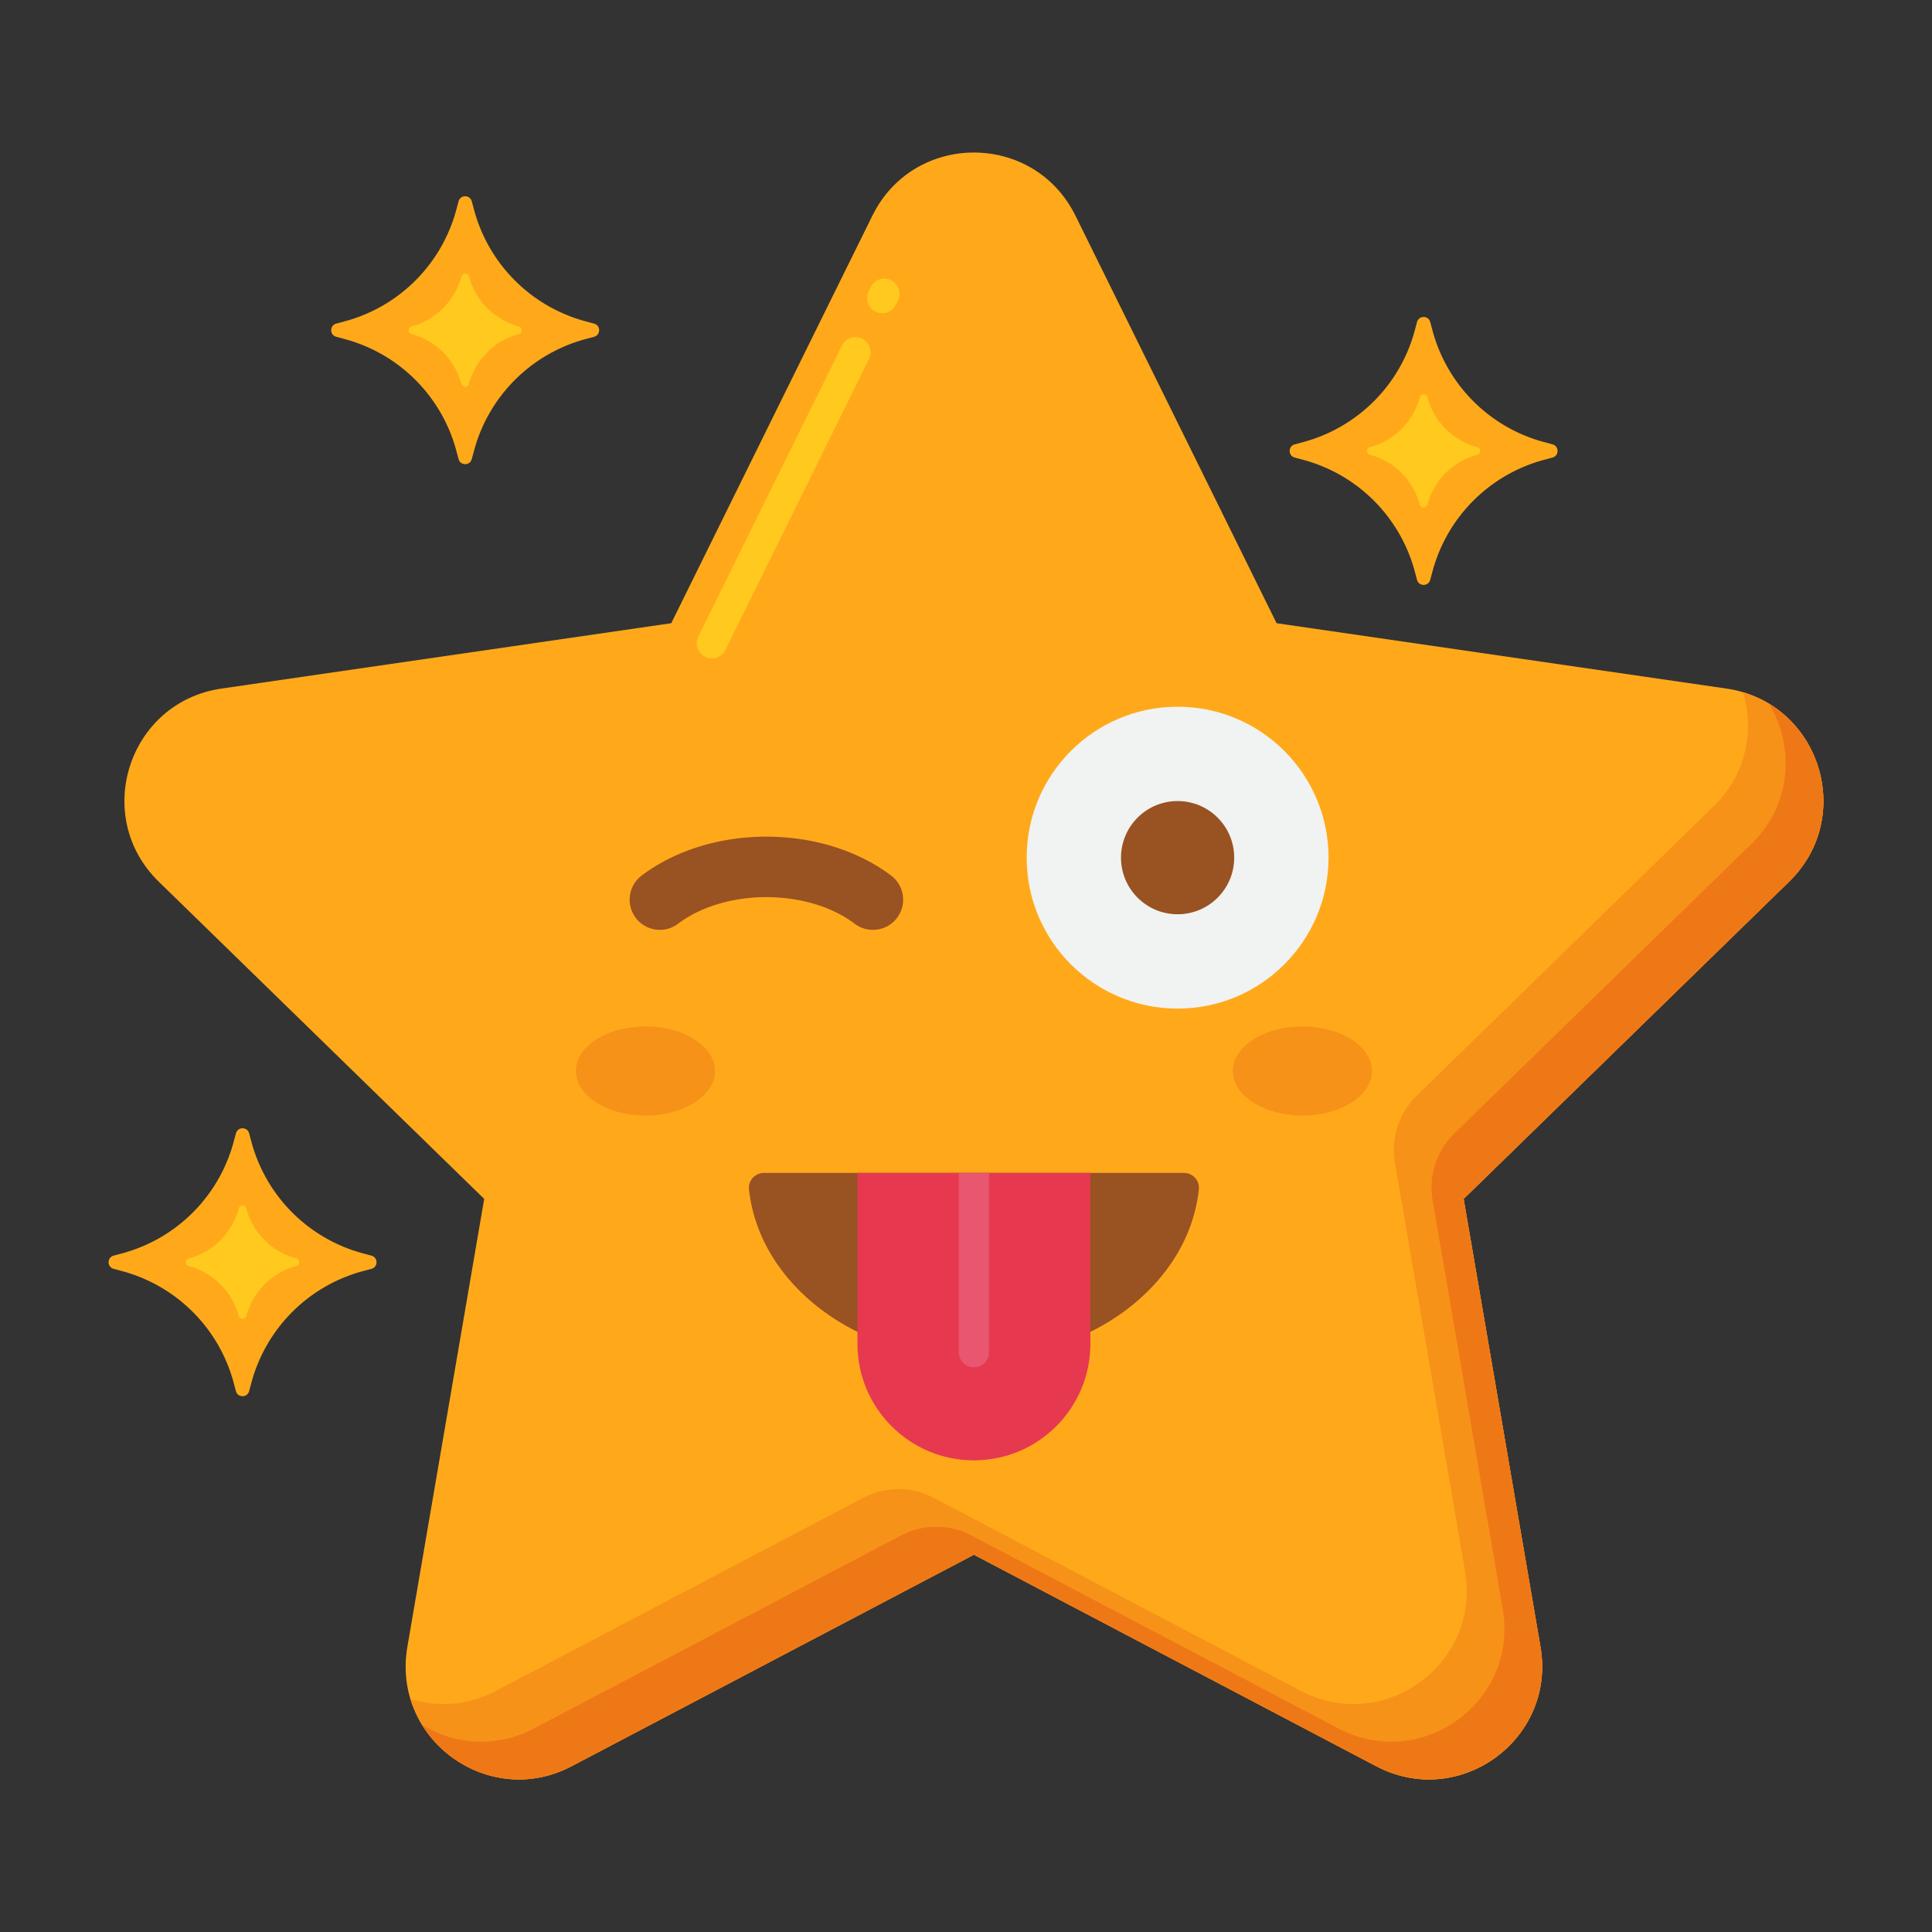 <svg xmlns="http://www.w3.org/2000/svg" version="1.1" xmlns:xlink="http://www.w3.org/1999/xlink" xmlns:svgjs="http://svgjs.com/svgjs" width="512" height="512" x="0" y="0" viewBox="0 0 256 256" style="enable-background:new 0 0 512 512" xml:space="preserve" class=""><rect x="0" y="0" width="256" height="256" fill="#333333" stroke="none"/><g><path fill="#ffa91a" d="m142.501 28.573 26.653 54.006 59.599 8.66c12.303 1.788 17.216 16.907 8.313 25.585l-43.126 42.038 10.181 59.358c2.102 12.254-10.76 21.598-21.764 15.813l-53.307-28.025-53.307 28.025c-11.004 5.785-23.866-3.559-21.764-15.813l10.181-59.358-43.126-42.038c-8.903-8.678-3.99-23.798 8.313-25.585l59.599-8.66 26.653-54.006c5.502-11.149 21.4-11.149 26.902 0z" data-original="#ffa91a" class=""></path><path fill="#ffc91d" d="M94.324 87.234a2 2 0 0 1-1.792-2.886l19.03-38.56a2 2 0 1 1 3.587 1.771l-19.03 38.56a1.999 1.999 0 0 1-1.795 1.115zm22.571-45.733a2 2 0 0 1-1.792-2.885l.288-.584a1.999 1.999 0 1 1 3.587 1.769l-.288.584a2 2 0 0 1-1.795 1.116z" data-original="#ffc91d"></path><path fill="#f79219" d="M230.94 91.717c1.533 5.028.5 10.844-3.874 15.107l-39.361 38.368a10 10 0 0 0-2.876 8.851l9.292 54.176c2.102 12.254-10.76 21.598-21.764 15.813l-48.653-25.579a9.998 9.998 0 0 0-9.307 0l-48.653 25.579c-3.795 1.995-7.81 2.19-11.356 1.088 2.568 8.482 12.552 13.541 21.356 8.912l53.307-28.025 53.307 28.025c11.004 5.785 23.866-3.559 21.764-15.813l-10.181-59.358 43.126-42.038c8.354-8.142 4.541-21.958-6.127-25.106z" data-original="#f79219"></path><path fill="#ef7816" d="M234.382 93.236c3.398 5.6 3.118 13.292-2.316 18.588l-39.361 38.368a10 10 0 0 0-2.876 8.851l9.292 54.176c2.102 12.254-10.76 21.598-21.764 15.813l-48.653-25.579a9.998 9.998 0 0 0-9.307 0l-48.653 25.579c-5.104 2.683-10.606 2.108-14.831-.499 3.87 6.319 12.286 9.466 19.831 5.499l53.307-28.025 53.307 28.025c11.004 5.785 23.866-3.559 21.764-15.813l-10.181-59.358 43.126-42.038c7.378-7.192 5.26-18.803-2.685-23.587z" data-original="#ef7816" class=""></path><ellipse cx="85.525" cy="141.912" fill="#f79219" rx="9.225" ry="5.912" data-original="#f79219"></ellipse><ellipse cx="172.574" cy="141.912" fill="#f79219" rx="9.225" ry="5.912" data-original="#f79219"></ellipse><path fill="#995222" d="M129.05 180.003c15.638 0 28.474-9.859 29.808-22.426.123-1.163-.826-2.164-1.995-2.164h-55.625c-1.169 0-2.119 1.002-1.995 2.164 1.333 12.567 14.169 22.426 29.807 22.426z" data-original="#995222" class=""></path><path fill="#e63950" d="M129.05 193.505c-8.523 0-15.433-6.909-15.433-15.432v-22.66h30.865v22.66c0 8.523-6.909 15.432-15.432 15.432z" data-original="#e63950"></path><path fill="#e8566f" d="M127.05 155.413v23.766a2 2 0 0 0 4 0v-23.766z" data-original="#e8566f" class=""></path><circle cx="156.039" cy="113.644" r="20" fill="#f1f2f2" data-original="#f1f2f2" class=""></circle><circle cx="156.039" cy="113.644" r="7.5" fill="#995222" data-original="#995222" class=""></circle><path fill="#995222" d="M87.432 123.212a4.002 4.002 0 0 1-2.412-7.194c9.114-6.875 23.944-6.876 33.06 0a4 4 0 0 1-4.819 6.387c-6.239-4.708-17.185-4.707-23.423 0a3.982 3.982 0 0 1-2.406.807z" data-original="#995222" class=""></path><path fill="#ffa91a" d="m204.578 58.573 1.139.307c.893.24.893 1.507 0 1.747l-1.139.307a20.916 20.916 0 0 0-14.76 14.76l-.307 1.139c-.24.893-1.507.893-1.747 0l-.307-1.139a20.916 20.916 0 0 0-14.76-14.76l-1.139-.307c-.893-.24-.893-1.507 0-1.747l1.139-.307a20.916 20.916 0 0 0 14.76-14.76l.307-1.139c.24-.893 1.507-.893 1.747 0l.307 1.139a20.916 20.916 0 0 0 14.76 14.76z" data-original="#ffa91a" class=""></path><path fill="#ffc91d" d="M195.751 59.25c.515.139.515.869 0 1.007a9.367 9.367 0 0 0-6.61 6.61c-.139.515-.869.515-1.007 0a9.367 9.367 0 0 0-6.61-6.61c-.515-.139-.515-.869 0-1.007a9.367 9.367 0 0 0 6.61-6.61c.139-.515.869-.515 1.007 0a9.369 9.369 0 0 0 6.61 6.61z" data-original="#ffc91d"></path><path fill="#ffa91a" d="m77.578 42.573 1.139.307c.893.24.893 1.507 0 1.747l-1.139.307a20.916 20.916 0 0 0-14.76 14.76l-.307 1.139c-.24.893-1.507.893-1.747 0l-.307-1.139a20.916 20.916 0 0 0-14.76-14.76l-1.139-.307c-.893-.24-.893-1.507 0-1.747l1.139-.307a20.916 20.916 0 0 0 14.76-14.76l.307-1.139c.24-.893 1.507-.893 1.747 0l.307 1.139a20.916 20.916 0 0 0 14.76 14.76z" data-original="#ffa91a" class=""></path><path fill="#ffc91d" d="M68.751 43.25c.515.139.515.869 0 1.007a9.367 9.367 0 0 0-6.61 6.61c-.139.515-.869.515-1.007 0a9.367 9.367 0 0 0-6.61-6.61c-.515-.139-.515-.869 0-1.007a9.367 9.367 0 0 0 6.61-6.61c.139-.515.869-.515 1.007 0a9.369 9.369 0 0 0 6.61 6.61z" data-original="#ffc91d"></path><path fill="#ffa91a" d="m48.078 166.073 1.139.307c.893.24.893 1.507 0 1.747l-1.139.307a20.916 20.916 0 0 0-14.76 14.76l-.307 1.139c-.24.893-1.507.893-1.747 0l-.307-1.139a20.916 20.916 0 0 0-14.76-14.76l-1.139-.307c-.893-.24-.893-1.507 0-1.747l1.139-.307a20.916 20.916 0 0 0 14.76-14.76l.307-1.139c.24-.893 1.507-.893 1.747 0l.307 1.139a20.916 20.916 0 0 0 14.76 14.76z" data-original="#ffa91a" class=""></path><path fill="#ffc91d" d="M39.251 166.75c.515.139.515.869 0 1.007a9.367 9.367 0 0 0-6.61 6.61c-.139.515-.869.515-1.007 0a9.367 9.367 0 0 0-6.61-6.61c-.515-.139-.515-.869 0-1.007a9.367 9.367 0 0 0 6.61-6.61c.139-.515.869-.515 1.007 0a9.369 9.369 0 0 0 6.61 6.61z" data-original="#ffc91d"></path></g></svg>
